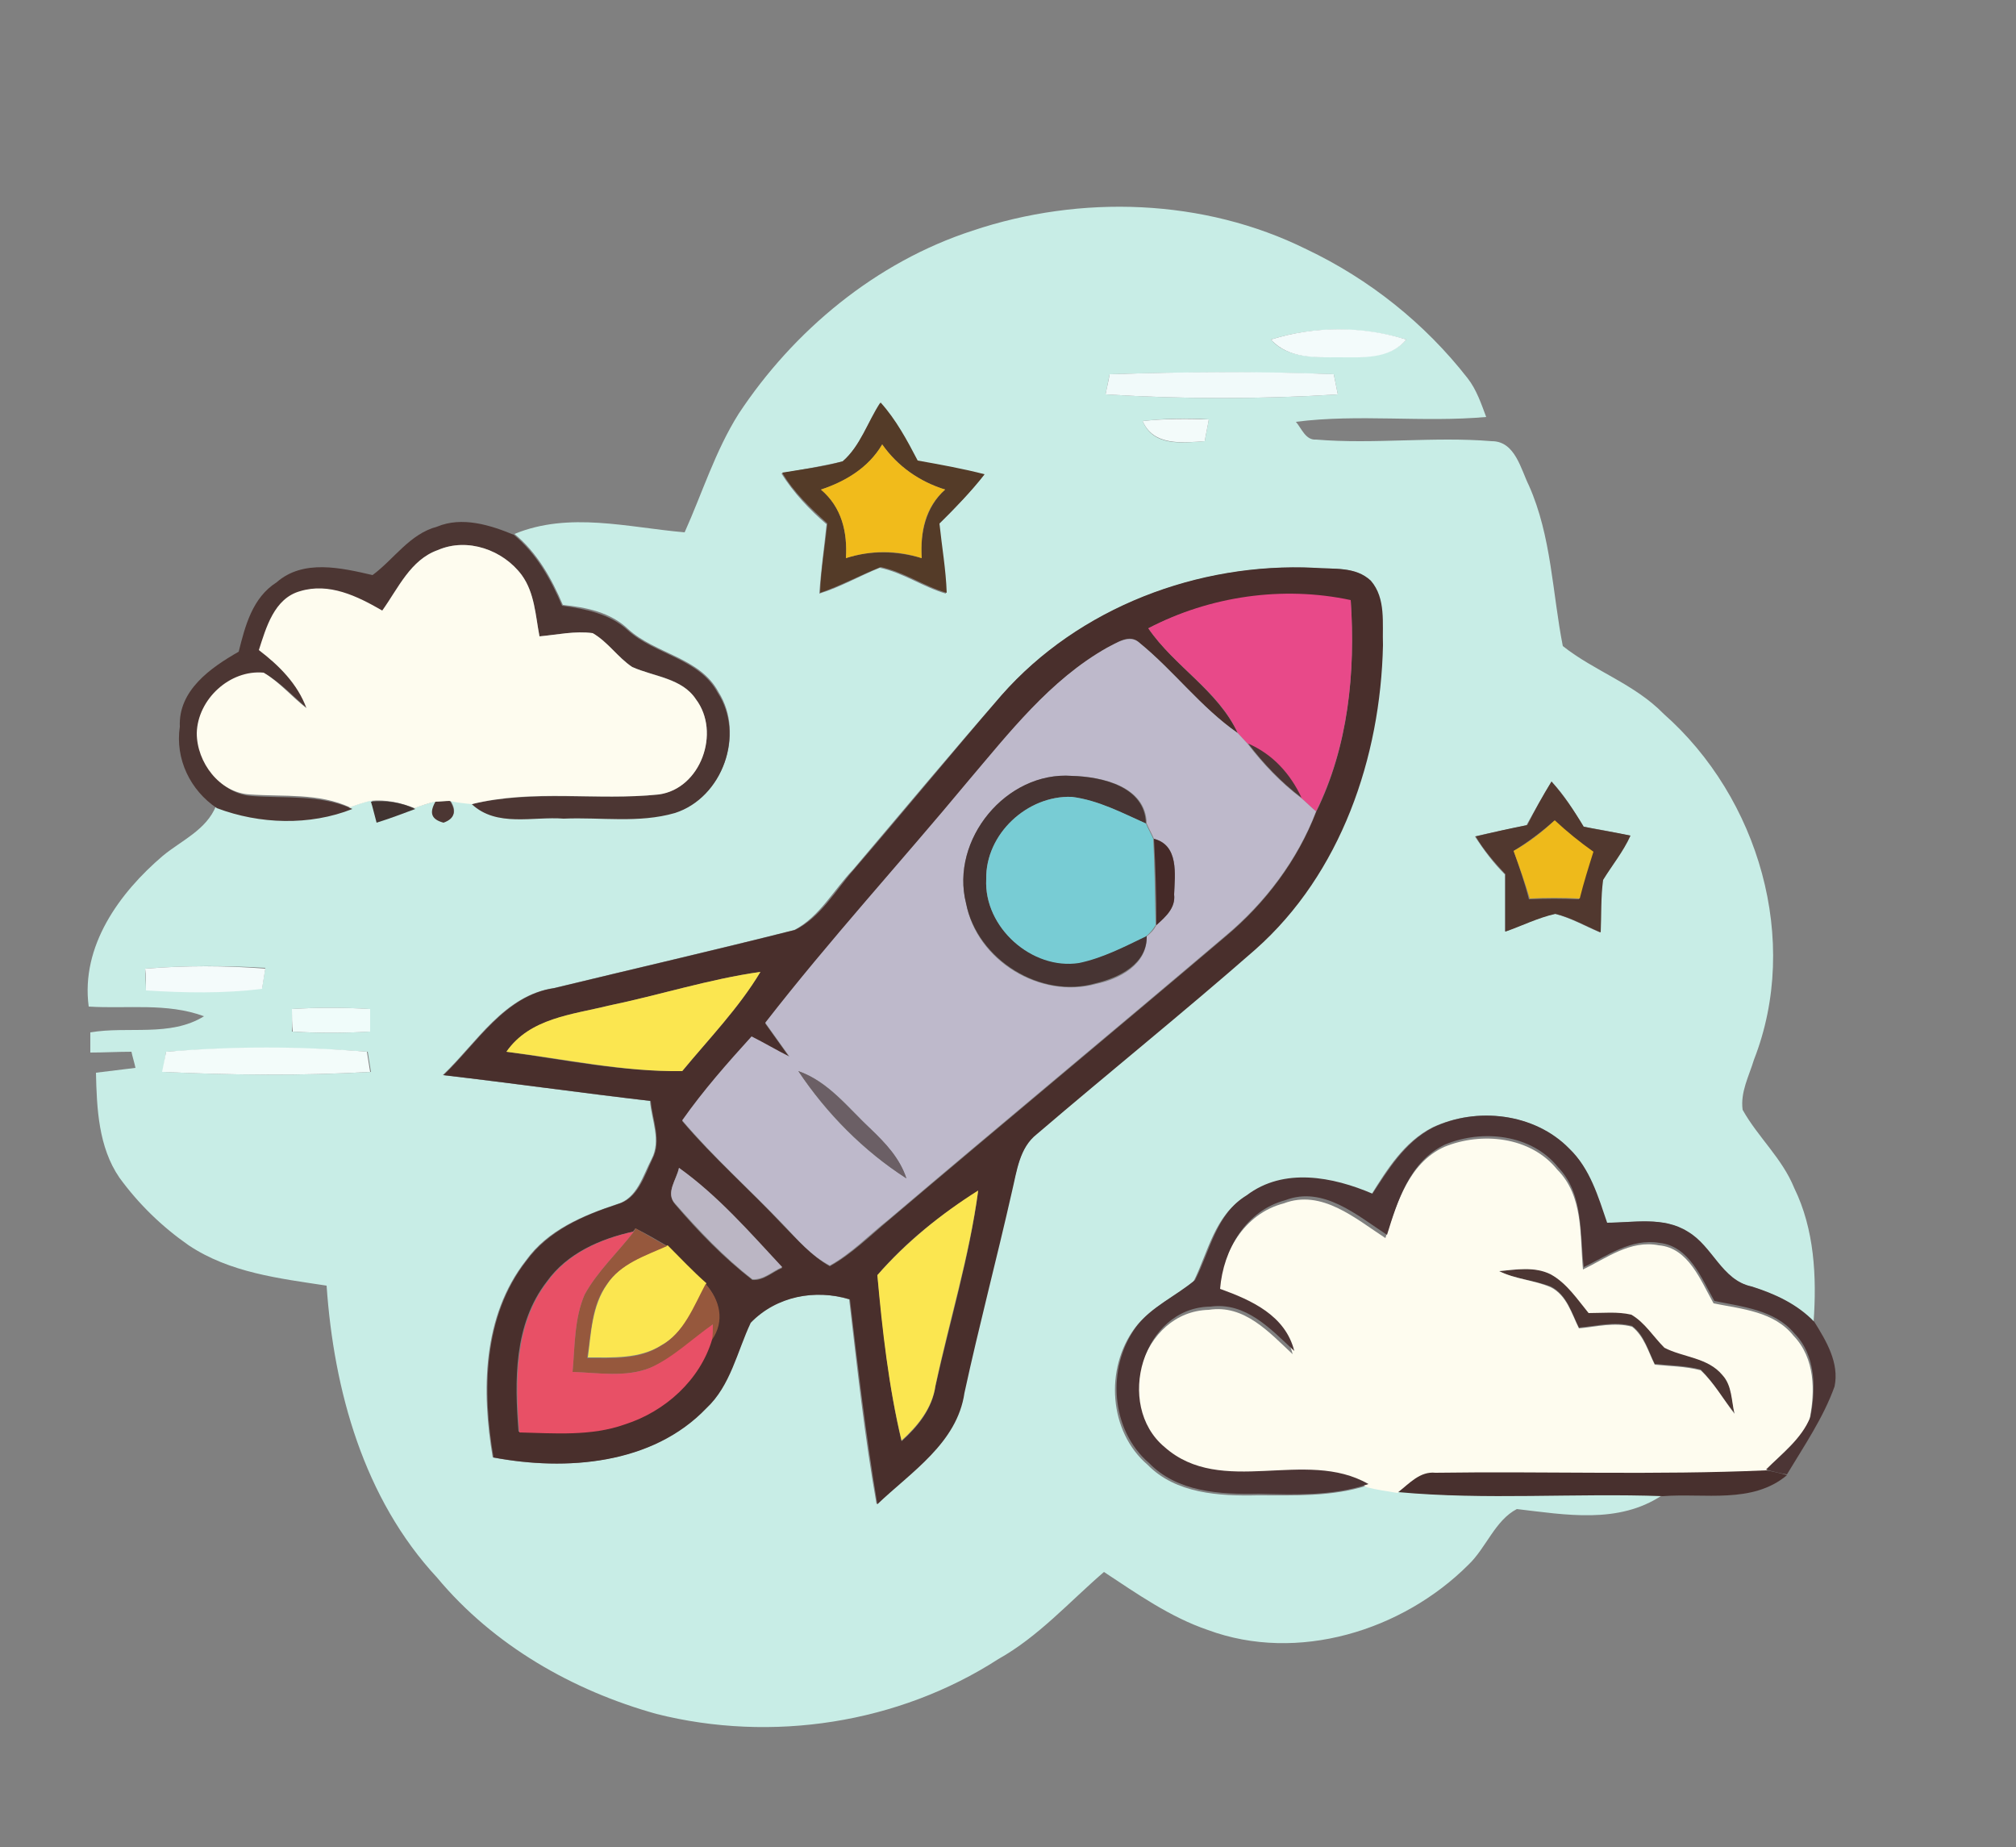 <?xml version="1.0" encoding="utf-8"?>
<!-- Generator: Adobe Illustrator 26.0.3, SVG Export Plug-In . SVG Version: 6.00 Build 0)  -->
<svg version="1.1" id="Layer_1" xmlns="http://www.w3.org/2000/svg" xmlns:xlink="http://www.w3.org/1999/xlink" x="0px" y="0px"
	 viewBox="0 0 250 229" style="enable-background:new 0 0 250 229;" xml:space="preserve">
<rect x="0" y="0" width="250" height="229" fill="#808080" stroke="none"/>
<style type="text/css">
	.st0{fill:#C8EDE6;}
	.st1{fill:#F3FBFB;}
	.st2{fill:#F1FAFA;}
	.st3{fill:#543B28;}
	.st4{fill:#F3FBFA;}
	.st5{fill:#F1BB1B;}
	.st6{fill:#4C3633;}
	.st7{fill:#FEFCEF;}
	.st8{fill:#492F2C;}
	.st9{fill:#E84989;}
	.st10{fill:#BEB9CB;}
	.st11{fill:#4C3535;}
	.st12{fill:#473433;}
	.st13{fill:#51382F;}
	.st14{fill:#413431;}
	.st15{fill:#78CCD4;}
	.st16{fill:#EEBA1B;}
	.st17{fill:#452A28;}
	.st18{fill:#F4FBFB;}
	.st19{fill:#FBE650;}
	.st20{fill:#F0FCFA;}
	.st21{fill:#F3FCFA;}
	.st22{fill:#6B5F65;}
	.st23{fill:#BBB6C4;}
	.st24{fill:#96583D;}
	.st25{fill:#E85066;}
	.st26{fill:#48302E;}
</style>
<g id="_x23_c8ede6ff">
	<path class="st0" d="M120.6,28.6c13.4-4.5,28.7-4,41.4,2.3c7.8,3.7,14.7,9.2,20,16c1.1,1.4,1.7,3.2,2.3,4.8
		c-7.9,0.7-15.8-0.4-23.6,0.6c0.7,0.8,1.2,2.3,2.5,2.2c7.2,0.6,14.6-0.4,21.8,0.2c2.9,0,3.6,3.5,4.6,5.5c2.8,6.3,2.9,13.3,4.2,19.9
		c3.9,3.1,8.9,4.7,12.5,8.4c11.8,10.4,17,28.1,11.2,42.9c-0.6,2-1.7,4-1.4,6.2c1.9,3.4,4.9,6,6.4,9.7c2.5,5.1,2.8,11,2.4,16.6
		c-2.1-2.2-4.9-3.5-7.8-4.4c-3.7-0.8-4.8-5-7.9-6.8c-3-1.9-6.7-1.1-10-1.1c-1.1-3.3-2.1-6.8-4.7-9.2c-4.3-4.4-11.4-5.2-16.9-2.6
		c-3.5,1.8-5.6,5.2-7.6,8.4c-4.9-2.1-11.1-3.3-15.6,0.2c-3.8,2.3-4.6,6.9-6.4,10.5c-2.4,2-5.4,3.2-7.3,5.8c-3.7,5-3.2,12.8,1.6,16.9
		c3.5,3.6,8.9,3.9,13.6,3.8c4.5,0,9.2,0.2,13.6-1.2c1.3,0.3,2.6,0.5,3.8,0.7c10.9,1.1,21.9,0.1,32.8,0.5c-5.4,3.6-12,2.4-18,1.7
		c-2.7,1.4-3.8,4.8-6,6.9c-8.2,8.2-21.2,12.2-32.3,8.1c-4.7-1.6-8.8-4.5-12.9-7.2c-4.3,3.7-8.1,8-13.1,10.8
		c-12.4,8-28.1,10.4-42.4,6.8c-10.4-2.9-20.2-8.5-27.2-16.9c-9.1-9.8-12.8-23.2-13.7-36.2c-5.9-0.9-12-1.6-17.1-5
		c-3.3-2.3-6.2-5.1-8.6-8.4c-2.6-3.8-2.8-8.6-2.9-13c1.6-0.2,3.3-0.4,4.9-0.6c-0.1-0.5-0.4-1.5-0.5-2c-1.7,0-3.4,0.1-5.1,0.1
		c0-0.6,0-1.9,0-2.5c4.7-0.8,9.9,0.6,14.1-2c-4.6-1.7-9.5-0.9-14.3-1.2c-1-7.5,3.8-14.1,9.2-18.7c2.3-1.9,5.4-3.2,6.6-6.2
		c5.3,2,11.5,2.2,16.8,0.1c0.8-0.3,1.7-0.6,2.5-0.8c0.2,0.6,0.5,1.9,0.7,2.6c1.6-0.5,3.2-1.1,4.8-1.7c0.8-0.3,1.6-0.5,2.5-0.8
		c-0.8,1.3-0.5,2.2,0.9,2.6c1.4-0.5,1.7-1.4,0.8-2.7c0.9,0.2,1.9,0.3,2.8,0.4c3.1,2.9,7.6,1.5,11.4,1.8c4.6-0.2,9.3,0.6,13.8-0.7
		c5.8-1.9,8.6-9.7,5.3-14.9c-2.3-4.3-7.8-4.7-11.2-7.8c-2.2-2.1-5.2-2.7-8.1-3c-1.4-3.3-3.2-6.5-6-8.8c6.8-2.8,14.1-0.8,21.1-0.2
		c2.2-4.9,3.8-10.1,6.7-14.7C98.4,41,108.6,32.5,120.6,28.6 M157.6,42.1c2.1,2.4,5.5,2.1,8.4,2.2c2.9-0.1,6.3,0.2,8.4-2.2
		C169,40.5,163,40.4,157.6,42.1 M137.6,46.4c-0.1,0.6-0.4,1.9-0.5,2.5c9.6,0.6,19.2,0.6,28.8,0c-0.1-0.6-0.4-1.9-0.5-2.5
		C156.2,46.1,146.9,46.1,137.6,46.4 M104.5,57.2c-2.5,0.6-5.1,1-7.6,1.5c1.5,2.4,3.5,4.5,5.6,6.3c-0.3,2.9-0.7,5.7-0.9,8.6
		c2.6-0.8,5-2.2,7.5-3.2c2.9,0.6,5.4,2.4,8.2,3.2c-0.2-2.9-0.6-5.7-0.9-8.6c2-1.9,3.9-4,5.6-6.1c-2.7-0.7-5.5-1.3-8.3-1.7
		c-1.3-2.5-2.7-5.1-4.6-7.2C107.6,52.3,106.7,55.3,104.5,57.2 M141.7,52.2c1.3,3.2,4.9,2.7,7.7,2.5c0.1-0.7,0.4-2,0.5-2.7
		C147.2,51.8,144.4,51.9,141.7,52.2 M124.2,86.2c-6.2,7.1-12.3,14.4-18.4,21.6c-2.4,2.5-4.2,5.9-7.3,7.5c-9.9,2.5-19.9,4.8-29.8,7.2
		c-6.2,0.9-9.6,6.8-13.8,10.8c8.6,1,17.1,2.2,25.7,3.2c0.2,2.4,1.4,4.9,0.2,7.2c-1.1,2.1-1.8,4.9-4.3,5.6c-4.2,1.4-8.6,3.2-11.3,7
		c-5.4,6.9-5.5,16.2-4.1,24.4c9,1.7,19.7,0.9,26.4-6.1c3-2.8,3.9-7,5.5-10.6c3.2-3.3,8-4.2,12.3-2.9c1,8.5,1.9,17,3.4,25.4
		c4.2-4,9.9-7.6,10.8-13.8c1.8-8.4,4-16.7,5.9-25c0.7-2.5,1-5.4,3.1-7.1c9-7.7,18.2-15.2,27.1-22.9c10.6-9.4,15.5-23.8,15.8-37.7
		c-0.1-2.7,0.4-5.8-1.5-8c-1.9-1.8-4.6-1.4-7-1.6C148.6,69.8,133.8,75.3,124.2,86.2 M192.4,96.9c-1.1,1.8-2.1,3.6-3.1,5.4
		c-2.1,0.5-4.3,0.9-6.4,1.4c1.1,1.7,2.3,3.3,3.7,4.7c0,2.4,0,4.7,0,7.1c2.1-0.7,4.1-1.8,6.2-2.2c2,0.5,3.7,1.5,5.6,2.3
		c0.2-2.2,0-4.4,0.3-6.5c1.1-1.8,2.5-3.6,3.4-5.5c-1.9-0.4-3.9-0.8-5.8-1.1C195.2,100.5,194,98.6,192.4,96.9 M18,120.1
		c0,0.7,0.1,2,0.1,2.6c4.8,0.3,9.6,0.4,14.4-0.2c0.1-0.6,0.3-1.9,0.4-2.5C28,119.7,23,119.7,18,120.1 M36.2,125.1c0,0.7,0,2.1,0,2.8
		c3.2,0.2,6.4,0.2,9.6,0c0-0.7,0-2.1,0-2.8C42.6,124.9,39.4,124.9,36.2,125.1 M20.6,130.4c-0.1,0.6-0.3,1.9-0.4,2.5
		c8.6,0.4,17.2,0.5,25.8,0c-0.1-0.6-0.3-1.9-0.4-2.5C37.2,129.8,28.9,129.8,20.6,130.4z"/>
</g>
<g id="_x23_f3fbfbff">
	<path class="st1" d="M157.6,42.1c5.4-1.7,11.4-1.7,16.8,0c-2.1,2.5-5.5,2.2-8.4,2.2C163.1,44.3,159.8,44.5,157.6,42.1z"/>
</g>
<g id="_x23_f1fafaff">
	<path class="st2" d="M137.6,46.4c9.3-0.3,18.6-0.4,27.8,0c0.1,0.6,0.4,1.9,0.5,2.5c-9.6,0.6-19.2,0.6-28.8,0
		C137.2,48.3,137.5,47.1,137.6,46.4z"/>
</g>
<g id="_x23_543b28ff">
	<path class="st3" d="M104.5,57.2c2.2-1.9,3.1-4.9,4.7-7.3c1.9,2.1,3.3,4.7,4.6,7.2c2.8,0.5,5.6,1,8.3,1.7c-1.7,2.2-3.7,4.2-5.6,6.1
		c0.3,2.9,0.8,5.7,0.9,8.6c-2.8-0.8-5.3-2.6-8.2-3.2c-2.5,1-4.9,2.3-7.5,3.2c0.1-2.9,0.6-5.7,0.9-8.6c-2.1-1.9-4.2-3.9-5.6-6.3
		C99.4,58.2,102,57.9,104.5,57.2 M109.4,55.1c-1.7,2.9-4.5,4.6-7.6,5.6c2.6,2.2,3.3,5.3,3.1,8.5c3.1-1,6.3-0.9,9.4,0
		c-0.2-3.2,0.5-6.3,2.9-8.5C114,59.7,111.3,57.8,109.4,55.1z"/>
</g>
<g id="_x23_f3fbfaff">
	<path class="st4" d="M141.7,52.2c2.7-0.3,5.5-0.3,8.2-0.2c-0.1,0.7-0.4,2-0.5,2.7C146.6,54.9,143,55.3,141.7,52.2z"/>
</g>
<g id="_x23_f1bb1bff">
	<path class="st5" d="M109.4,55.1c1.9,2.7,4.6,4.6,7.8,5.6c-2.5,2.2-3.1,5.3-2.9,8.5c-3.1-1-6.3-1-9.4,0c0.2-3.2-0.5-6.3-3.1-8.5
		C104.8,59.7,107.7,58,109.4,55.1z"/>
</g>
<g id="_x23_4c3633ff">
	<path class="st6" d="M46.2,71.3c2.7-2,4.6-5.1,8-6c3.1-1.3,6.6-0.2,9.5,1c2.8,2.3,4.6,5.5,6,8.8c2.9,0.4,5.9,1,8.1,3
		c3.4,3.1,8.9,3.5,11.2,7.8c3.4,5.2,0.6,13-5.3,14.9c-4.5,1.3-9.2,0.5-13.8,0.7c-3.8-0.3-8.3,1.1-11.4-1.8
		c7.6-1.8,15.5-0.4,23.2-1.2c5.2-0.8,7.7-7.7,4.6-11.8c-1.8-2.7-5.2-2.8-7.9-4c-1.8-1.2-3-3.1-4.9-4.2c-2.2-0.3-4.4,0.2-6.6,0.4
		c-0.5-2.6-0.6-5.4-2.2-7.6c-2.3-3.1-6.8-4.7-10.4-3.1c-3.4,1.2-4.9,4.8-6.6,7.7c-3.1-1.7-6.6-3.5-10.2-2.4
		c-3.3,0.9-4.2,4.4-5.1,7.3c2.5,1.9,4.8,4.1,5.9,7.2c-1.8-1.5-3.3-3.2-5.3-4.4c-4.2-0.4-8.2,3.3-8.3,7.5c0,3.6,2.8,7.4,6.6,7.6
		c4.1,0.3,8.5-0.2,12.4,1.6c-5.3,2.1-11.5,1.9-16.8-0.1c-3.3-2.2-5.2-6.1-4.6-10.1c-0.2-4.5,3.8-7.3,7.3-9.3
		c0.8-3.2,1.7-6.7,4.7-8.6C37.6,69.3,42.3,70.4,46.2,71.3z"/>
	<path class="st6" d="M54,99.4c0.4,0,1.3-0.1,1.8-0.1c0.8,1.3,0.6,2.2-0.8,2.7C53.5,101.6,53.2,100.8,54,99.4z"/>
	<path class="st6" d="M185.9,157.6c2.1-0.2,4.4-0.6,6.4,0.3c2,1.1,3.3,3,4.7,4.8c1.8,0,3.5-0.2,5.3,0.2c1.7,1,2.7,2.8,4.1,4.1
		c2.3,1.2,5.4,1.3,7.2,3.4c1.3,1.3,1.1,3.2,1.5,4.8c-1.5-1.8-2.6-3.8-4.2-5.4c-1.9-0.5-3.8-0.5-5.7-0.7c-0.8-1.6-1.3-3.6-2.8-4.7
		c-2.2-0.6-4.4,0-6.6,0.2c-0.9-1.8-1.5-4.1-3.5-5.1C190.2,158.7,187.9,158.6,185.9,157.6z"/>
</g>
<g id="_x23_fefcefff">
	<path class="st7" d="M54.3,68.2c3.7-1.6,8.1,0,10.4,3.1c1.6,2.2,1.7,5,2.2,7.6c2.2-0.2,4.4-0.7,6.6-0.4c1.9,1.1,3.1,3,4.9,4.2
		c2.7,1.2,6.2,1.4,7.9,4c3.1,4.1,0.6,11.1-4.6,11.8c-7.7,0.8-15.5-0.7-23.2,1.2c-1-0.1-1.9-0.2-2.8-0.4c-0.4,0-1.3,0.1-1.8,0.1
		c-0.8,0.2-1.7,0.5-2.5,0.8c-1.7-0.7-3.6-1.1-5.5-0.9c-0.8,0.2-1.7,0.5-2.5,0.8c-3.9-1.8-8.2-1.3-12.4-1.6c-3.8-0.2-6.6-4-6.6-7.6
		c0.1-4.2,4.1-7.9,8.3-7.5c2,1.2,3.5,3,5.3,4.4c-1.1-3-3.4-5.3-5.9-7.2c0.9-2.8,1.9-6.4,5.1-7.3c3.6-1.1,7.1,0.6,10.2,2.4
		C49.4,72.9,50.9,69.4,54.3,68.2z"/>
	<path class="st7" d="M179.1,142.2c4.6-1.9,10.7-1.3,14,2.8c3.3,3.3,2.8,8.2,3.2,12.4c2.9-1.4,5.9-3.7,9.4-3
		c3.7,0.3,5.2,4.4,6.8,7.2c3.5,0.7,7.5,1,9.9,4c2.7,2.8,2.7,6.9,2,10.4c-1.1,2.7-3.5,4.4-5.5,6.5c-13.6,0.6-27.3,0.1-41,0.3
		c-1.9-0.3-3.2,1.3-4.6,2.3c-1.3-0.2-2.6-0.4-3.8-0.7c-7.8-4.4-18.2,1.8-25.3-4.6c-6.2-5.2-2.7-17.2,5.7-17.4
		c4.4-0.7,7.5,2.8,10.4,5.5c-1.1-4.4-5.3-6.2-9.2-7.7c0.4-4.8,3.1-9.7,8.1-11c4.7-1.8,8.9,1.9,12.6,4.3
		C173.2,149.2,174.7,144.2,179.1,142.2 M185.9,157.6c2,1,4.3,1.1,6.4,2c2,1,2.6,3.3,3.5,5.1c2.2-0.2,4.4-0.8,6.6-0.2
		c1.5,1.2,2,3.1,2.8,4.7c1.9,0.2,3.8,0.2,5.7,0.7c1.7,1.6,2.8,3.6,4.2,5.4c-0.4-1.6-0.3-3.5-1.5-4.8c-1.8-2.2-4.9-2.2-7.2-3.4
		c-1.4-1.4-2.4-3.1-4.1-4.1c-1.7-0.4-3.5-0.2-5.3-0.2c-1.4-1.7-2.7-3.7-4.7-4.8C190.3,157,188,157.4,185.9,157.6z"/>
</g>
<g id="_x23_492f2cff">
	<path class="st8" d="M124.2,86.2c9.6-10.9,24.4-16.5,38.8-15.8c2.4,0.2,5.1-0.2,7,1.6c1.9,2.2,1.4,5.3,1.5,8
		c-0.3,13.9-5.2,28.3-15.8,37.7c-8.9,7.8-18.1,15.2-27.1,22.9c-2.2,1.7-2.5,4.6-3.1,7.1c-1.9,8.4-4.1,16.7-5.9,25
		c-0.9,6.2-6.6,9.8-10.8,13.8c-1.4-8.4-2.4-16.9-3.4-25.4c-4.3-1.3-9.1-0.4-12.3,2.9c-1.7,3.6-2.5,7.8-5.5,10.6
		c-6.7,7-17.4,7.8-26.4,6.1c-1.4-8.2-1.3-17.5,4.1-24.4c2.7-3.7,7-5.6,11.3-7c2.5-0.7,3.3-3.5,4.3-5.6c1.2-2.3,0-4.8-0.2-7.2
		c-8.6-1-17.1-2.2-25.7-3.2c4.2-4,7.6-9.9,13.8-10.8c9.9-2.4,19.9-4.7,29.8-7.2c3.2-1.6,5-4.9,7.3-7.5
		C112,100.7,118,93.4,124.2,86.2 M142.4,77.9c3.2,4.7,8.6,7.7,11.1,13c-4.6-3.2-7.9-7.7-12.2-11.2c-1.2-1.2-2.8,0-4,0.6
		c-7.1,4-12.1,10.6-17.3,16.7c-8.3,10-17.1,19.6-25.1,29.9c1,1.4,2,2.8,3,4.2c-1.6-0.8-3.1-1.7-4.7-2.5c-3,3.3-6,6.8-8.6,10.4
		c3.9,4.6,8.4,8.5,12.5,12.9c1.8,1.8,3.5,3.8,5.8,5.1c2.7-1.5,4.9-3.7,7.3-5.7c13.9-11.8,27.9-23.4,41.8-35.2
		c4.9-4.1,8.9-9.4,11.2-15.4c4-8.1,4.9-17.3,4.3-26.2C159.1,72.7,150,74,142.4,77.9 M75.4,124.7c-4.5,1.1-9.7,1.6-12.6,5.7
		c7.2,1,14.4,2.5,21.8,2.4c3.3-4,7-7.8,9.7-12.3C87.9,121.4,81.8,123.4,75.4,124.7 M84.2,144.8c-0.3,1.4-1.7,3.1-0.5,4.5
		c2.9,3.4,6,6.6,9.6,9.4c1.4,0.1,2.5-1,3.7-1.5C92.9,152.8,89,148.3,84.2,144.8 M108.8,158.1c0.7,6.9,1.4,13.9,3,20.6
		c2-1.8,3.8-4,4.2-6.8c1.8-8.1,4.2-16,5.3-24.2C116.7,150.5,112.3,154,108.8,158.1 M78.8,152.3l-0.3,0.4c-4.1,0.9-8.2,2.7-10.7,6.2
		c-4.1,5.3-4,12.3-3.5,18.6c4.4,0.1,8.9,0.5,13.1-1c4.9-1.6,9.3-5.4,10.8-10.5c1.6-2.3,1-4.9-0.8-6.9c-1.6-1.5-3.2-3.1-4.8-4.7
		C81.4,153.7,80.2,153,78.8,152.3z"/>
</g>
<g id="_x23_e84989ff">
	<path class="st9" d="M142.4,77.9c7.6-4,16.7-5.3,25.1-3.5c0.6,8.9-0.3,18.1-4.3,26.2c-0.5-0.4-1.4-1.3-1.9-1.7
		c-1.4-2.9-3.6-5.3-6.6-6.7c-0.3-0.3-0.9-1-1.2-1.3C151.1,85.6,145.7,82.7,142.4,77.9z"/>
</g>
<g id="_x23_beb9cbff">
	<path class="st10" d="M137.3,80.3c1.2-0.6,2.8-1.7,4-0.6c4.3,3.5,7.6,8,12.2,11.2c0.3,0.3,0.9,1,1.2,1.3c1.9,2.5,4.1,4.8,6.6,6.7
		c0.5,0.4,1.4,1.3,1.9,1.7c-2.3,6-6.3,11.3-11.2,15.4c-13.9,11.8-27.9,23.4-41.8,35.2c-2.4,1.9-4.6,4.2-7.3,5.7
		c-2.3-1.2-4-3.2-5.8-5.1c-4.1-4.3-8.6-8.3-12.5-12.9c2.6-3.7,5.6-7.1,8.6-10.4c1.6,0.8,3.1,1.7,4.7,2.5c-1-1.4-2-2.8-3-4.2
		c8-10.3,16.8-19.9,25.1-29.9C125.1,90.9,130.2,84.3,137.3,80.3 M119.8,112c1.3,7.1,9.2,11.9,16.1,10c2.9-0.6,6.4-2.4,6.3-5.9
		c0.5-0.4,0.9-0.8,1.2-1.4c1.1-1,2.4-2.1,2.2-3.8c0.1-2.5,0.6-6.1-2.5-6.9c-0.2-0.5-0.7-1.4-0.9-1.9c-0.1-4.6-5.5-5.8-9.2-5.9
		C124.8,95.6,117.8,104.1,119.8,112 M99,132.8c3.5,5.3,8.1,9.9,13.4,13.3c-0.8-2.4-2.6-4.3-4.4-6.1
		C105.2,137.4,102.8,134.1,99,132.8z"/>
</g>
<g id="_x23_4c3535ff">
	<path class="st11" d="M154.8,92.2c3,1.3,5.2,3.7,6.6,6.7C158.9,97,156.7,94.7,154.8,92.2z"/>
	<path class="st11" d="M177.7,139.8c5.4-2.6,12.6-1.8,16.9,2.6c2.6,2.5,3.6,6,4.7,9.2c3.3,0,7-0.8,10,1.1c3.1,1.8,4.2,6,7.9,6.8
		c2.9,0.9,5.7,2.2,7.8,4.4c1.5,2.4,3.1,5.1,2.5,8c-1.4,3.9-3.8,7.4-5.9,10.9c-0.7-0.1-2-0.4-2.6-0.6c2-2,4.4-3.8,5.5-6.5
		c0.7-3.5,0.7-7.7-2-10.4c-2.4-2.9-6.5-3.3-9.9-4c-1.6-2.8-3.1-6.8-6.8-7.2c-3.5-0.6-6.5,1.6-9.4,3c-0.5-4.2,0-9.1-3.2-12.4
		c-3.3-4.1-9.4-4.7-14-2.8c-4.4,2.1-5.9,7-7.2,11.2c-3.7-2.4-7.9-6.1-12.6-4.3c-4.9,1.3-7.7,6.1-8.1,11c3.9,1.4,8.1,3.3,9.2,7.7
		c-2.9-2.7-6-6.1-10.4-5.5c-8.4,0.1-11.9,12.2-5.7,17.4c7.1,6.3,17.5,0.1,25.3,4.6c-4.4,1.5-9,1.3-13.6,1.2
		c-4.8,0.1-10.1-0.2-13.6-3.8c-4.8-4.1-5.3-11.9-1.6-16.9c1.9-2.5,4.9-3.8,7.3-5.8c1.9-3.7,2.6-8.2,6.4-10.5
		c4.6-3.5,10.7-2.3,15.6-0.2C172.1,145.1,174.2,141.6,177.7,139.8z"/>
</g>
<g id="_x23_473433ff">
	<path class="st12" d="M119.8,112c-2-7.9,5-16.4,13.1-15.8c3.7,0.1,9.1,1.3,9.2,5.9c-3-1.3-6-2.9-9.2-3.3
		c-5.5-0.2-10.7,4.6-10.6,10.2c-0.3,6,5.7,11.3,11.6,10.3c3-0.6,5.6-2,8.3-3.3c0.1,3.5-3.4,5.2-6.3,5.9
		C129.1,123.9,121.2,119,119.8,112z"/>
</g>
<g id="_x23_51382fff">
	<path class="st13" d="M192.4,96.9c1.5,1.7,2.8,3.6,4,5.6c1.9,0.4,3.9,0.7,5.8,1.1c-0.9,2-2.3,3.7-3.4,5.5c-0.3,2.2-0.2,4.4-0.3,6.5
		c-1.9-0.8-3.6-1.8-5.6-2.3c-2.2,0.5-4.2,1.5-6.2,2.2c0-2.4,0-4.7,0-7.1c-1.4-1.5-2.7-3-3.7-4.7c2.1-0.5,4.3-1,6.4-1.4
		C190.3,100.5,191.3,98.7,192.4,96.9 M187.7,105.5c0.7,2,1.4,4,1.9,6c2.1-0.1,4.2-0.1,6.2,0c0.5-2,1-3.9,1.7-5.8
		c-1.7-1.2-3.3-2.5-4.8-3.9C191.2,103.1,189.5,104.4,187.7,105.5z"/>
</g>
<g id="_x23_413431ff">
	<path class="st14" d="M46,99.4c1.9-0.2,3.8,0.1,5.5,0.9c-1.6,0.6-3.2,1.2-4.8,1.7C46.5,101.3,46.2,100,46,99.4z"/>
</g>
<g id="_x23_78ccd4ff">
	<path class="st15" d="M122.3,109c-0.1-5.6,5.1-10.4,10.6-10.2c3.3,0.4,6.3,2,9.2,3.3c0.2,0.5,0.7,1.4,0.9,1.9
		c0.2,3.6,0.2,7.1,0.3,10.7c-0.3,0.5-0.7,1-1.2,1.4c-2.7,1.3-5.4,2.7-8.3,3.3C128,120.3,122,115,122.3,109z"/>
</g>
<g id="_x23_eeba1bff">
	<path class="st16" d="M187.7,105.5c1.8-1,3.5-2.3,5.1-3.8c1.5,1.4,3.1,2.7,4.8,3.9c-0.6,1.9-1.2,3.8-1.7,5.8
		c-2.1-0.1-4.2-0.1-6.2,0C189.1,109.4,188.4,107.4,187.7,105.5z"/>
</g>
<g id="_x23_452a28ff">
	<path class="st17" d="M143.1,104c3.1,0.8,2.6,4.4,2.5,6.9c0.2,1.7-1.1,2.8-2.2,3.8C143.4,111.1,143.3,107.6,143.1,104z"/>
</g>
<g id="_x23_f4fbfbff">
	<path class="st18" d="M18,120.1c5-0.4,9.9-0.4,14.9,0c-0.1,0.6-0.3,1.9-0.4,2.5c-4.8,0.6-9.6,0.5-14.4,0.2
		C18.1,122.1,18.1,120.8,18,120.1z"/>
</g>
<g id="_x23_fbe650ff">
	<path class="st19" d="M75.4,124.7c6.3-1.3,12.5-3.3,18.9-4.2c-2.7,4.5-6.4,8.3-9.7,12.3c-7.3,0.1-14.5-1.5-21.8-2.4
		C65.7,126.2,71,125.8,75.4,124.7z"/>
	<path class="st19" d="M108.8,158.1c3.6-4.1,7.9-7.6,12.5-10.5c-1.1,8.2-3.6,16.2-5.3,24.2c-0.4,2.8-2.2,5-4.2,6.8
		C110.2,171.9,109.4,164.9,108.8,158.1z"/>
	<path class="st19" d="M75.3,159.2c1.7-2.6,4.8-3.6,7.5-4.8c1.6,1.6,3.1,3.2,4.8,4.7c-1.4,2.8-2.7,6.1-5.6,7.7
		c-2.7,1.7-6,1.5-9.1,1.5C73.3,165.3,73.4,161.9,75.3,159.2z"/>
</g>
<g id="_x23_f0fcfaff">
	<path class="st20" d="M36.2,125.1c3.2-0.2,6.4-0.2,9.7,0c0,0.7,0,2.1,0,2.8c-3.2,0.2-6.4,0.2-9.6,0
		C36.2,127.2,36.2,125.8,36.2,125.1z"/>
</g>
<g id="_x23_f3fcfaff">
	<path class="st21" d="M20.6,130.4c8.3-0.7,16.6-0.7,24.9,0c0.1,0.6,0.3,1.9,0.4,2.5c-8.6,0.5-17.2,0.4-25.8,0
		C20.2,132.3,20.5,131,20.6,130.4z"/>
</g>
<g id="_x23_6b5f65ff">
	<path class="st22" d="M99,132.8c3.7,1.3,6.2,4.6,9,7.2c1.8,1.7,3.6,3.6,4.4,6.1C107.1,142.7,102.5,138,99,132.8z"/>
</g>
<g id="_x23_bbb6c4ff">
	<path class="st23" d="M84.2,144.8c4.8,3.4,8.8,8,12.8,12.3c-1.2,0.5-2.3,1.6-3.7,1.5c-3.5-2.7-6.6-6-9.6-9.4
		C82.5,147.9,83.9,146.3,84.2,144.8z"/>
</g>
<g id="_x23_96583dff">
	<path class="st24" d="M78.8,152.3c1.3,0.7,2.6,1.5,3.9,2.2c-2.7,1.2-5.8,2.2-7.5,4.8c-1.9,2.6-1.9,6-2.4,9.1c3.1,0,6.4,0.2,9.1-1.5
		c2.9-1.6,4.1-4.9,5.6-7.7c1.8,2,2.4,4.6,0.8,6.9c0-0.5,0-1.4,0.1-1.9c-2.5,1.9-4.8,4.2-7.8,5.4c-3.1,1.2-6.4,0.6-9.6,0.5
		c0.3-3.2,0.2-6.6,1.5-9.6c1.6-2.9,4.1-5.2,6.1-7.8L78.8,152.3z"/>
</g>
<g id="_x23_e85066ff">
	<path class="st25" d="M67.9,158.9c2.5-3.5,6.6-5.3,10.7-6.2c-2,2.6-4.5,4.9-6.1,7.8c-1.3,3-1.2,6.4-1.5,9.6
		c3.2,0.1,6.6,0.7,9.6-0.5c2.9-1.3,5.2-3.6,7.8-5.4c0,0.5,0,1.4-0.1,1.9c-1.5,5-5.8,8.9-10.8,10.5c-4.2,1.5-8.8,1.1-13.1,1
		C63.9,171.2,63.8,164.2,67.9,158.9z"/>
</g>
<g id="_x23_48302eff">
	<path class="st26" d="M178,182.6c13.6-0.2,27.3,0.3,41-0.3c0.7,0.1,2,0.4,2.6,0.6c-4.3,3.6-10.2,2.2-15.4,2.6
		c-10.9-0.4-21.9,0.5-32.8-0.5C174.8,183.9,176.1,182.4,178,182.6z"/>
</g>
</svg>
